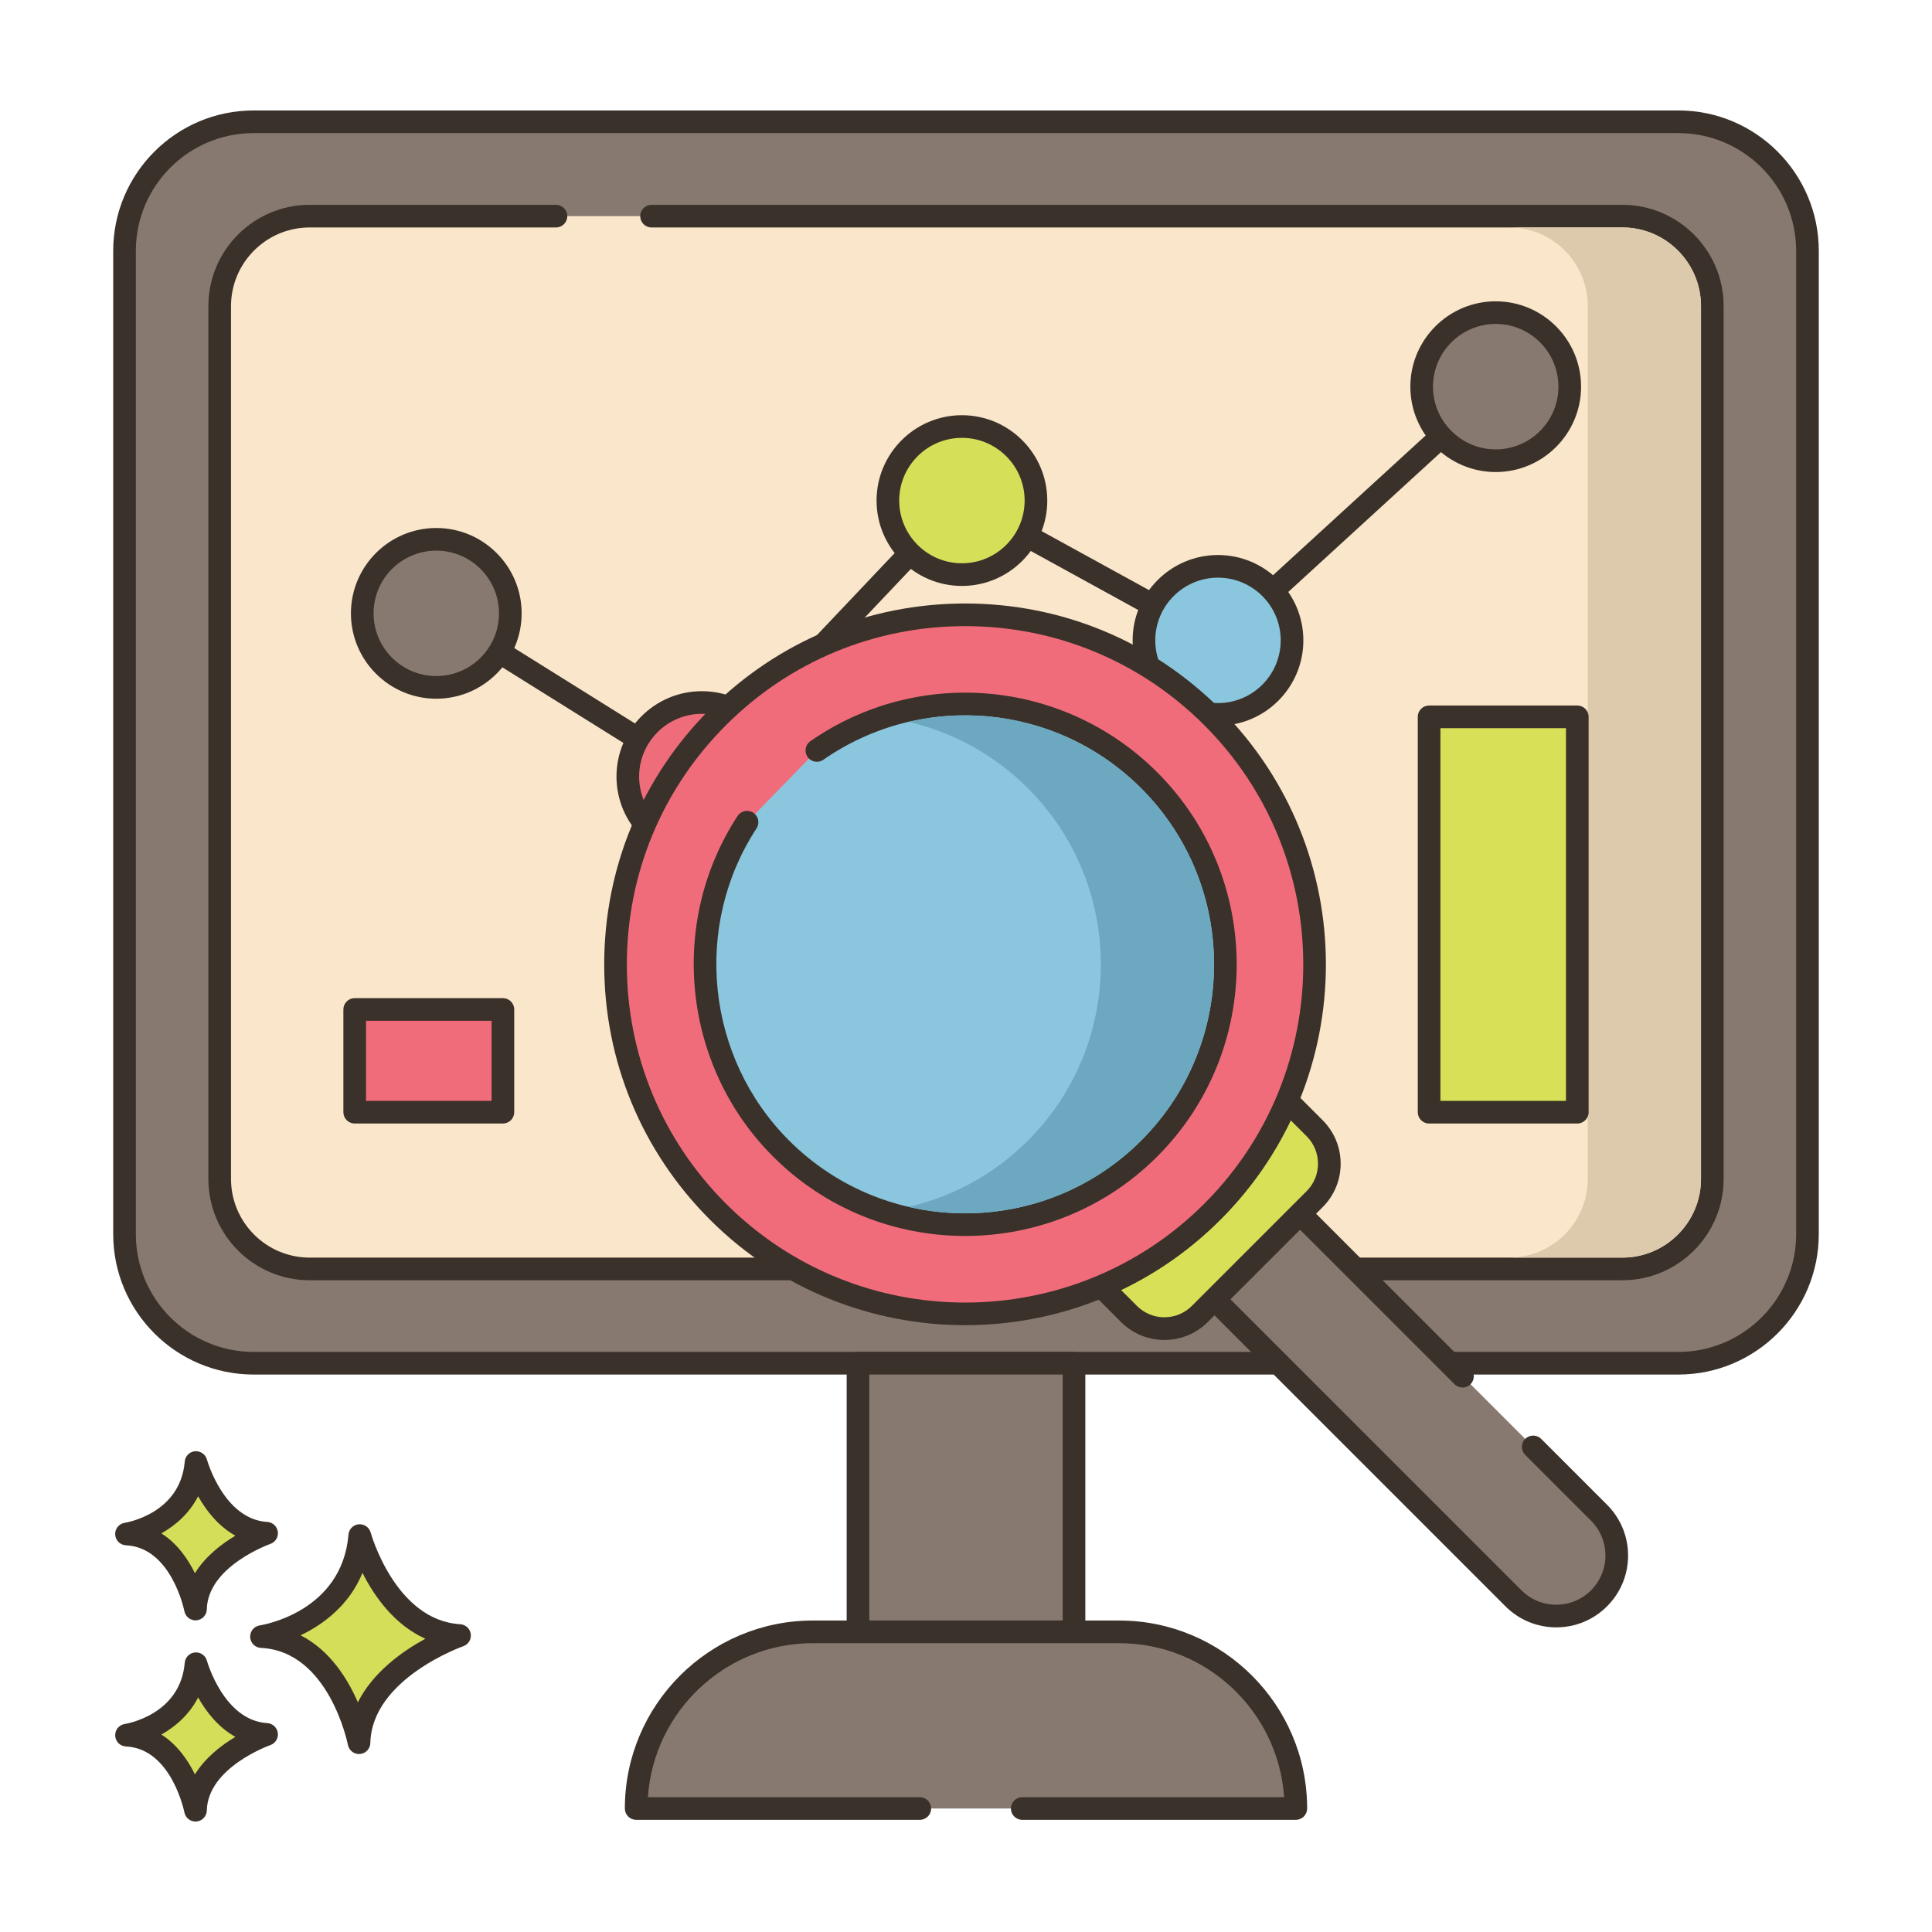 <?xml version="1.0" encoding="utf-8"?>
<!-- Generator: Adobe Illustrator 22.0.1, SVG Export Plug-In . SVG Version: 6.00 Build 0)  -->
<svg version="1.1" id="Layer_1" xmlns="http://www.w3.org/2000/svg" xmlns:xlink="http://www.w3.org/1999/xlink" x="0px" y="0px"
	 viewBox="0 0 256 256" style="enable-background:new 0 0 256 256;" xml:space="preserve">
<style type="text/css">
	.st0{fill:#3A312A;}
	.st1{fill:#8AC6DD;}
	.st2{fill:#F16C7A;}
	.st3{fill:#D7E057;}
	.st4{fill:#87796F;}
	.st5{fill:#FCE8CB;}
	.st6{fill:#DECAAD;}
	.st7{fill:#D6DF58;}
	.st8{fill:#FAE6CA;}
	.st9{fill:#DDC9AC;}
	.st10{fill:#D5DE58;}
	.st11{fill:#ED6E7A;}
	.st12{fill:#8AC5DC;}
	.st13{fill:#6CA8BF;}
	.st14{fill:#695B51;}
	.st15{fill:#F8E4C8;}
	.st16{fill:#EF6D7A;}
	.st17{fill-rule:evenodd;clip-rule:evenodd;fill:#F8E4C8;}
	.st18{fill:#89C4DB;}
	.st19{fill:#F59689;}
	.st20{fill:#D34E5C;}
	.st21{fill:#F7E3C7;}
	.st22{fill:#8AC3DA;}
	.st23{fill-rule:evenodd;clip-rule:evenodd;fill:#F7E3C7;}
	.st24{fill-rule:evenodd;clip-rule:evenodd;fill:#87796F;}
	.st25{fill:#B9C239;}
	.st26{fill:#D4DB56;}
	.st27{fill-rule:evenodd;clip-rule:evenodd;fill:#F16C7A;}
	.st28{fill-rule:evenodd;clip-rule:evenodd;fill:#F6E2C6;}
	.st29{fill:#F6E2C6;}
	.st30{fill-rule:evenodd;clip-rule:evenodd;fill:#FAE6CA;}
	.st31{fill:#B8C136;}
</style>
<g>
	<g>
		<g>
			<path class="st4" d="M222.395,16.135H33.605c-9.447,0-17.105,7.658-17.105,17.106V163.53c0,9.447,7.658,17.105,17.105,17.105
				h188.789c9.447,0,17.105-7.658,17.105-17.105V33.241C239.5,23.794,231.842,16.135,222.395,16.135z"/>
		</g>
	</g>
	<g>
		<g>
			<path class="st0" d="M222.395,14.636H33.605C23.347,14.636,15,22.982,15,33.241V163.53c0,10.259,8.347,18.605,18.605,18.605
				h188.789c10.259,0,18.605-8.347,18.605-18.605V33.241C241,22.982,232.653,14.636,222.395,14.636z M238,163.53
				c0,8.604-7.001,15.605-15.605,15.605H33.605c-8.604,0-15.605-7.001-15.605-15.605V33.241c0-8.604,7.001-15.605,15.605-15.605
				h188.789c8.604,0,15.605,7.001,15.605,15.605V163.53z"/>
		</g>
	</g>
	<g>
		<g>
			<path class="st8" d="M214.97,28.64H41.03c-6.58,0-11.92,5.33-11.92,11.92v115.66c0,6.58,5.34,11.92,11.92,11.92h173.94
				c6.58,0,11.92-5.34,11.92-11.92V40.56C226.89,33.97,221.55,28.64,214.97,28.64z"/>
		</g>
	</g>
	<g>
		<g>
			<path class="st0" d="M214.97,27.14H86.333c-0.828,0-1.5,0.672-1.5,1.5s0.672,1.5,1.5,1.5H214.97
				c5.745,0,10.42,4.675,10.42,10.421V156.22c0,5.745-4.675,10.42-10.42,10.42H41.03c-5.745,0-10.42-4.675-10.42-10.42V40.561
				c0-5.746,4.675-10.421,10.42-10.421h32.638c0.828,0,1.5-0.672,1.5-1.5s-0.672-1.5-1.5-1.5H41.03
				c-7.399,0-13.42,6.021-13.42,13.421V156.22c0,7.399,6.021,13.42,13.42,13.42H214.97c7.399,0,13.42-6.021,13.42-13.42V40.561
				C228.39,33.16,222.369,27.14,214.97,27.14z"/>
		</g>
	</g>
	<g>
		<g>
			<path class="st9" d="M214.97,30.135h-15c5.74,0,10.42,4.67,10.42,10.42v115.66c0,5.75-4.68,10.42-10.42,10.42h15
				c5.74,0,10.42-4.67,10.42-10.42V40.555C225.39,34.805,220.71,30.135,214.97,30.135z"/>
		</g>
	</g>
	<g>
		<g>
			<path class="st0" d="M199.297,50.223c-0.56-0.611-1.509-0.651-2.119-0.094l-36.006,32.966l-33.131-18.2
				c-0.599-0.329-1.342-0.213-1.812,0.283l-33.91,35.796L58.604,79.911c-0.702-0.438-1.627-0.225-2.067,0.478
				c-0.438,0.703-0.225,1.628,0.478,2.067l34.755,21.712c0.245,0.153,0.521,0.228,0.794,0.228c0.401,0,0.798-0.16,1.09-0.469
				l33.958-35.846l33.058,18.16c0.565,0.311,1.262,0.226,1.735-0.208l36.799-33.691C199.814,51.782,199.856,50.833,199.297,50.223z"
				/>
		</g>
	</g>
	<g>
		<g>
			<path class="st16" d="M92.999,93.085c-5.418,0-9.81,4.392-9.81,9.81c0,5.418,4.392,9.81,9.81,9.81c5.418,0,9.81-4.392,9.81-9.81
				C102.808,97.478,98.416,93.085,92.999,93.085z"/>
		</g>
	</g>
	<g>
		<g>
			<path class="st0" d="M92.999,91.586c-6.236,0-11.311,5.073-11.311,11.31s5.074,11.31,11.311,11.31s11.31-5.073,11.31-11.31
				S99.235,91.586,92.999,91.586z M92.999,111.205c-4.582,0-8.311-3.728-8.311-8.31s3.729-8.31,8.311-8.31s8.31,3.728,8.31,8.31
				S97.581,111.205,92.999,111.205z"/>
		</g>
	</g>
	<g>
		<g>
			<path class="st7" d="M127.459,56.518c-5.418,0-9.81,4.392-9.81,9.81c0,5.418,4.392,9.81,9.81,9.81c5.418,0,9.81-4.392,9.81-9.81
				C137.269,60.91,132.877,56.518,127.459,56.518z"/>
		</g>
	</g>
	<g>
		<g>
			<path class="st0" d="M127.459,55.018c-6.236,0-11.31,5.073-11.31,11.31s5.073,11.311,11.31,11.311
				c6.236,0,11.31-5.074,11.31-11.311S133.695,55.018,127.459,55.018z M127.459,74.638c-4.582,0-8.31-3.729-8.31-8.311
				s3.728-8.31,8.31-8.31c4.582,0,8.31,3.728,8.31,8.31S132.041,74.638,127.459,74.638z"/>
		</g>
	</g>
	<g>
		<g>
			<path class="st1" d="M161.39,75.042c-5.418,0-9.81,4.392-9.81,9.81c0,5.418,4.392,9.81,9.81,9.81c5.418,0,9.81-4.392,9.81-9.81
				C171.2,79.435,166.808,75.042,161.39,75.042z"/>
		</g>
	</g>
	<g>
		<g>
			<path class="st0" d="M161.391,73.543c-6.236,0-11.311,5.073-11.311,11.31s5.074,11.31,11.311,11.31s11.31-5.073,11.31-11.31
				S167.627,73.543,161.391,73.543z M161.391,93.162c-4.582,0-8.311-3.728-8.311-8.31s3.729-8.31,8.311-8.31s8.31,3.728,8.31,8.31
				S165.973,93.162,161.391,93.162z"/>
		</g>
	</g>
	<g>
		<g>
			<path class="st4" d="M198.19,41.426c-5.418,0-9.81,4.392-9.81,9.81c0,5.418,4.392,9.81,9.81,9.81c5.418,0,9.81-4.392,9.81-9.81
				C208,45.818,203.608,41.426,198.19,41.426z"/>
		</g>
	</g>
	<g>
		<g>
			<path class="st0" d="M198.19,39.926c-6.236,0-11.311,5.073-11.311,11.31s5.074,11.311,11.311,11.311s11.31-5.074,11.31-11.311
				S204.427,39.926,198.19,39.926z M198.19,59.546c-4.582,0-8.311-3.729-8.311-8.311s3.729-8.31,8.311-8.31s8.31,3.728,8.31,8.31
				S202.772,59.546,198.19,59.546z"/>
		</g>
	</g>
	<g>
		<g>
			
				<ellipse transform="matrix(0.16 -0.987 0.987 0.16 -31.673 125.317)" class="st4" cx="57.81" cy="81.272" rx="9.81" ry="9.81"/>
		</g>
	</g>
	<g>
		<g>
			<path class="st0" d="M57.81,69.962c-6.236,0-11.31,5.074-11.31,11.311s5.073,11.31,11.31,11.31c6.236,0,11.31-5.073,11.31-11.31
				S64.046,69.962,57.81,69.962z M57.81,89.582c-4.582,0-8.31-3.728-8.31-8.31s3.727-8.311,8.31-8.311
				c4.582,0,8.31,3.729,8.31,8.311S62.392,89.582,57.81,89.582z"/>
		</g>
	</g>
	<g>
		<g>
			<rect x="113.688" y="180.635" class="st4" width="28.625" height="35.593"/>
		</g>
	</g>
	<g>
		<g>
			<path class="st0" d="M142.313,179.136h-28.625c-0.828,0-1.5,0.672-1.5,1.5v35.593c0,0.828,0.672,1.5,1.5,1.5h28.625
				c0.828,0,1.5-0.672,1.5-1.5v-35.593C143.813,179.808,143.141,179.136,142.313,179.136z M140.813,214.729h-25.625v-32.593h25.625
				V214.729z"/>
		</g>
	</g>
	<g>
		<g>
			<path class="st4" d="M148.296,216.229h-40.593c-12.927,0-23.407,10.479-23.407,23.406h87.406
				C171.703,226.708,161.224,216.229,148.296,216.229z"/>
		</g>
	</g>
	<g>
		<g>
			<path class="st0" d="M148.297,214.729h-40.594c-13.733,0-24.906,11.173-24.906,24.907c0,0.828,0.672,1.5,1.5,1.5h37.584
				c0.828,0,1.5-0.672,1.5-1.5s-0.672-1.5-1.5-1.5H85.848c0.773-11.383,10.28-20.407,21.855-20.407h40.594
				c11.575,0,21.082,9.024,21.855,20.407h-34.701c-0.828,0-1.5,0.672-1.5,1.5s0.672,1.5,1.5,1.5h36.252c0.828,0,1.5-0.672,1.5-1.5
				C173.203,225.901,162.03,214.729,148.297,214.729z"/>
		</g>
	</g>
	<g>
		<g>
			<path class="st10" d="M47.671,203.469c-0.974,11.564-13.025,13.39-13.025,13.39c10.346,0.487,12.925,14.059,12.925,14.059
				c0.221-9.677,13.321-14.202,13.321-14.202C51.079,216.129,47.671,203.469,47.671,203.469z"/>
		</g>
	</g>
	<g>
		<g>
			<path class="st0" d="M60.982,215.219c-8.604-0.515-11.832-12.024-11.863-12.141c-0.19-0.702-0.849-1.155-1.584-1.102
				c-0.725,0.066-1.298,0.642-1.359,1.367c-0.859,10.215-11.313,11.963-11.754,12.031c-0.763,0.116-1.313,0.791-1.273,1.561
				c0.04,0.771,0.657,1.385,1.428,1.421c9.028,0.426,11.499,12.719,11.522,12.844c0.138,0.711,0.76,1.217,1.473,1.217
				c0.042,0,0.084-0.002,0.126-0.005c0.765-0.064,1.357-0.693,1.375-1.46c0.193-8.509,12.19-12.777,12.312-12.819
				c0.676-0.234,1.092-0.914,0.994-1.622C62.279,215.802,61.696,215.261,60.982,215.219z M47.417,225.564
				c-1.357-3.131-3.709-6.908-7.587-8.877c2.931-1.404,6.408-3.913,8.201-8.272c1.551,3.071,4.2,6.88,8.334,8.723
				C53.358,218.777,49.443,221.543,47.417,225.564z"/>
		</g>
	</g>
	<g>
		<g>
			<path class="st10" d="M25.972,220.45c-0.689,8.179-9.212,9.471-9.212,9.471c7.318,0.344,9.142,9.944,9.142,9.944
				c0.156-6.845,9.422-10.045,9.422-10.045C28.383,229.404,25.972,220.45,25.972,220.45z"/>
		</g>
	</g>
	<g>
		<g>
			<path class="st0" d="M35.414,228.322c-5.767-0.345-7.972-8.186-7.993-8.265c-0.19-0.702-0.866-1.157-1.582-1.102
				c-0.726,0.065-1.3,0.643-1.361,1.368c-0.579,6.87-7.646,8.066-7.942,8.113c-0.763,0.116-1.313,0.791-1.273,1.561
				c0.04,0.771,0.657,1.385,1.428,1.421c6.035,0.284,7.724,8.644,7.739,8.726c0.136,0.713,0.759,1.22,1.473,1.22
				c0.041,0,0.083-0.002,0.125-0.005c0.765-0.063,1.358-0.693,1.376-1.461c0.13-5.708,8.331-8.633,8.412-8.661
				c0.676-0.234,1.093-0.913,0.996-1.622C36.713,228.906,36.128,228.364,35.414,228.322z M25.829,235.117
				c-0.924-1.886-2.34-3.947-4.447-5.28c1.856-1.041,3.697-2.63,4.871-4.916c1.057,1.874,2.654,3.955,4.941,5.224
				C29.344,231.245,27.205,232.885,25.829,235.117z"/>
		</g>
	</g>
	<g>
		<g>
			<path class="st10" d="M25.972,193.792c-0.689,8.179-9.212,9.471-9.212,9.471c7.318,0.344,9.142,9.944,9.142,9.944
				c0.156-6.845,9.422-10.045,9.422-10.045C28.383,202.747,25.972,193.792,25.972,193.792z"/>
		</g>
	</g>
	<g>
		<g>
			<path class="st0" d="M35.414,201.665c-5.767-0.345-7.972-8.187-7.993-8.266c-0.19-0.702-0.866-1.155-1.582-1.102
				c-0.726,0.065-1.3,0.643-1.361,1.368c-0.579,6.871-7.646,8.066-7.942,8.113c-0.763,0.116-1.313,0.791-1.273,1.561
				c0.04,0.771,0.657,1.385,1.428,1.421c6.035,0.284,7.724,8.645,7.739,8.727c0.136,0.713,0.759,1.22,1.473,1.22
				c0.041,0,0.083-0.002,0.125-0.005c0.765-0.063,1.358-0.693,1.376-1.461c0.13-5.709,8.331-8.633,8.411-8.661
				c0.677-0.233,1.094-0.913,0.997-1.622C36.713,202.249,36.128,201.707,35.414,201.665z M25.829,208.459
				c-0.924-1.885-2.34-3.947-4.447-5.279c1.856-1.041,3.697-2.63,4.871-4.916c1.057,1.873,2.654,3.954,4.94,5.224
				C29.344,204.588,27.205,206.228,25.829,208.459z"/>
		</g>
	</g>
	<g>
		<g>
			<rect x="47" y="133.759" class="st2" width="19.638" height="13.613"/>
		</g>
	</g>
	<g>
		<g>
			<path class="st0" d="M66.638,132.259H47c-0.828,0-1.5,0.672-1.5,1.5v13.612c0,0.828,0.672,1.5,1.5,1.5h19.638
				c0.828,0,1.5-0.672,1.5-1.5v-13.612C68.138,132.931,67.466,132.259,66.638,132.259z M65.138,145.871H48.5v-10.612h16.638V145.871
				z"/>
		</g>
	</g>
	<g>
		<g>
			<rect x="94.454" y="120.834" class="st3" width="19.638" height="26.537"/>
		</g>
	</g>
	<g>
		<g>
			<path class="st0" d="M114.092,119.334H94.454c-0.828,0-1.5,0.672-1.5,1.5v26.537c0,0.828,0.672,1.5,1.5,1.5h19.638
				c0.828,0,1.5-0.672,1.5-1.5v-26.537C115.592,120.006,114.92,119.334,114.092,119.334z M112.592,145.871H95.954v-23.537h16.638
				V145.871z"/>
		</g>
	</g>
	<g>
		<g>
			<rect x="141.908" y="107.91" class="st2" width="19.638" height="39.462"/>
		</g>
	</g>
	<g>
		<g>
			<path class="st0" d="M161.546,106.41h-19.638c-0.828,0-1.5,0.672-1.5,1.5v39.461c0,0.828,0.672,1.5,1.5,1.5h19.638
				c0.828,0,1.5-0.672,1.5-1.5V107.91C163.046,107.082,162.374,106.41,161.546,106.41z M160.046,145.871h-16.638V109.41h16.638
				V145.871z"/>
		</g>
	</g>
	<g>
		<g>
			<rect x="189.362" y="94.985" class="st3" width="19.638" height="52.386"/>
		</g>
	</g>
	<g>
		<g>
			<path class="st0" d="M209,93.485h-19.638c-0.828,0-1.5,0.672-1.5,1.5v52.386c0,0.828,0.672,1.5,1.5,1.5H209
				c0.828,0,1.5-0.672,1.5-1.5V94.985C210.5,94.157,209.828,93.485,209,93.485z M207.5,145.871h-16.638V96.485H207.5V145.871z"/>
		</g>
	</g>
	<g>
		<g>
			<path class="st4" d="M211.879,200.444l-8.721-8.721l-9.369-9.369l-4.935-4.935l-23.031-23.031
				c-1.518,2.167-3.246,4.23-5.178,6.162c-1.932,1.932-3.995,3.66-6.162,5.178l46.056,46.056c3.131,3.132,8.208,3.132,11.34,0
				C215.011,208.653,215.011,203.576,211.879,200.444z"/>
		</g>
	</g>
	<g>
		<g>
			<path class="st0" d="M212.939,199.384l-8.721-8.721c-0.586-0.586-1.535-0.586-2.121,0s-0.586,1.535,0,2.121l8.721,8.721
				c1.231,1.231,1.909,2.868,1.909,4.609s-0.678,3.378-1.909,4.609s-2.868,1.909-4.609,1.909s-3.378-0.678-4.609-1.909
				l-44.816-44.816c1.727-1.311,3.377-2.75,4.923-4.296s2.985-3.196,4.296-4.923l26.727,26.727c0.586,0.586,1.535,0.586,2.121,0
				s0.586-1.535,0-2.121l-27.966-27.966c-0.313-0.313-0.742-0.474-1.191-0.434c-0.441,0.038-0.843,0.271-1.098,0.634
				c-1.478,2.108-3.163,4.114-5.01,5.962c-1.848,1.847-3.854,3.532-5.962,5.01c-0.363,0.255-0.596,0.656-0.634,1.098
				c-0.039,0.442,0.12,0.878,0.434,1.191l46.056,46.056c1.798,1.798,4.188,2.788,6.73,2.788c2.543,0,4.934-0.99,6.73-2.788
				c1.798-1.797,2.788-4.188,2.788-6.73C215.728,203.572,214.737,201.182,212.939,199.384z"/>
		</g>
	</g>
	<g>
		<g>
			<path class="st3" d="M174.2,149.498l-3.644-3.644c-2.251,5.34-5.56,10.345-9.911,14.696c-4.351,4.351-9.356,7.659-14.696,9.911
				l3.644,3.644c2.592,2.592,6.801,2.592,9.392,0l15.214-15.214C176.791,156.299,176.791,152.09,174.2,149.498z"/>
		</g>
	</g>
	<g>
		<g>
			<path class="st0" d="M175.26,148.438l-3.644-3.644c-0.354-0.354-0.858-0.511-1.349-0.411c-0.49,0.096-0.9,0.429-1.094,0.889
				c-2.238,5.31-5.465,10.093-9.589,14.219c-4.124,4.124-8.907,7.35-14.219,9.589c-0.46,0.193-0.793,0.604-0.889,1.094
				c-0.097,0.49,0.058,0.996,0.411,1.349l3.644,3.644c1.537,1.537,3.581,2.384,5.757,2.384s4.22-0.847,5.757-2.384l15.214-15.214
				c1.537-1.537,2.384-3.581,2.384-5.757S176.797,149.975,175.26,148.438z M173.139,157.83l-15.214,15.214
				c-2.006,2.004-5.266,2.004-7.271,0l-2.105-2.106c4.868-2.324,9.287-5.454,13.158-9.326c3.872-3.873,7.003-8.291,9.326-13.158
				l2.106,2.105C175.144,152.563,175.144,155.825,173.139,157.83z"/>
		</g>
	</g>
	<g>
		<g>
			
				<ellipse transform="matrix(0.447 -0.894 0.894 0.447 -43.606 185.026)" class="st2" cx="127.886" cy="127.791" rx="46.326" ry="46.326"/>
		</g>
	</g>
	<g>
		<g>
			<path class="st0" d="M161.704,93.974c-9.033-9.033-21.044-14.008-33.818-14.008c-12.774,0-24.785,4.975-33.817,14.008
				c-9.033,9.032-14.008,21.043-14.008,33.817s4.975,24.785,14.008,33.818c9.323,9.323,21.57,13.985,33.817,13.985
				c12.247,0,24.494-4.662,33.818-13.985C180.351,142.962,180.351,112.62,161.704,93.974z M159.583,159.488
				c-17.479,17.476-45.918,17.477-63.394,0c-8.467-8.467-13.129-19.724-13.129-31.697s4.662-23.229,13.129-31.696
				s19.723-13.129,31.696-13.129c11.974,0,23.231,4.662,31.697,13.129C177.06,113.572,177.06,142.01,159.583,159.488z"/>
		</g>
	</g>
	<g>
		<g>
			<path class="st1" d="M152.28,103.397c-11.986-11.986-30.593-13.299-44.041-3.957l-9.25,9.502
				c-8.745,13.378-7.246,31.493,4.504,43.243c13.472,13.472,35.315,13.472,48.788,0C165.752,138.713,165.752,116.87,152.28,103.397z
				"/>
		</g>
	</g>
	<g>
		<g>
			<path class="st0" d="M153.341,102.337c-12.328-12.329-31.656-14.062-45.958-4.129c-0.681,0.473-0.849,1.408-0.377,2.088
				c0.474,0.682,1.409,0.848,2.088,0.377c13.111-9.109,30.825-7.514,42.126,3.785c12.865,12.866,12.865,33.801,0,46.666
				c-12.867,12.865-33.8,12.865-46.667,0c-10.983-10.983-12.796-28.378-4.309-41.361c0.453-0.693,0.258-1.623-0.435-2.076
				c-0.69-0.45-1.622-0.259-2.076,0.436c-9.26,14.165-7.283,33.142,4.699,45.123c7.018,7.018,16.236,10.527,25.455,10.527
				c9.218,0,18.437-3.51,25.454-10.527C167.376,139.21,167.376,116.373,153.341,102.337z"/>
		</g>
	</g>
	<g>
		<g>
			<path class="st13" d="M151.215,104.458c-6.23-6.23-14.52-9.66-23.33-9.66c-2.56,0-5.07,0.29-7.5,0.86
				c5.95,1.37,11.41,4.38,15.83,8.8c12.87,12.87,12.87,33.8,0,46.67c-4.51,4.51-10.02,7.45-15.83,8.79
				c10.73,2.49,22.48-0.44,30.83-8.79C164.085,138.258,164.085,117.328,151.215,104.458z"/>
		</g>
	</g>
</g>
</svg>

